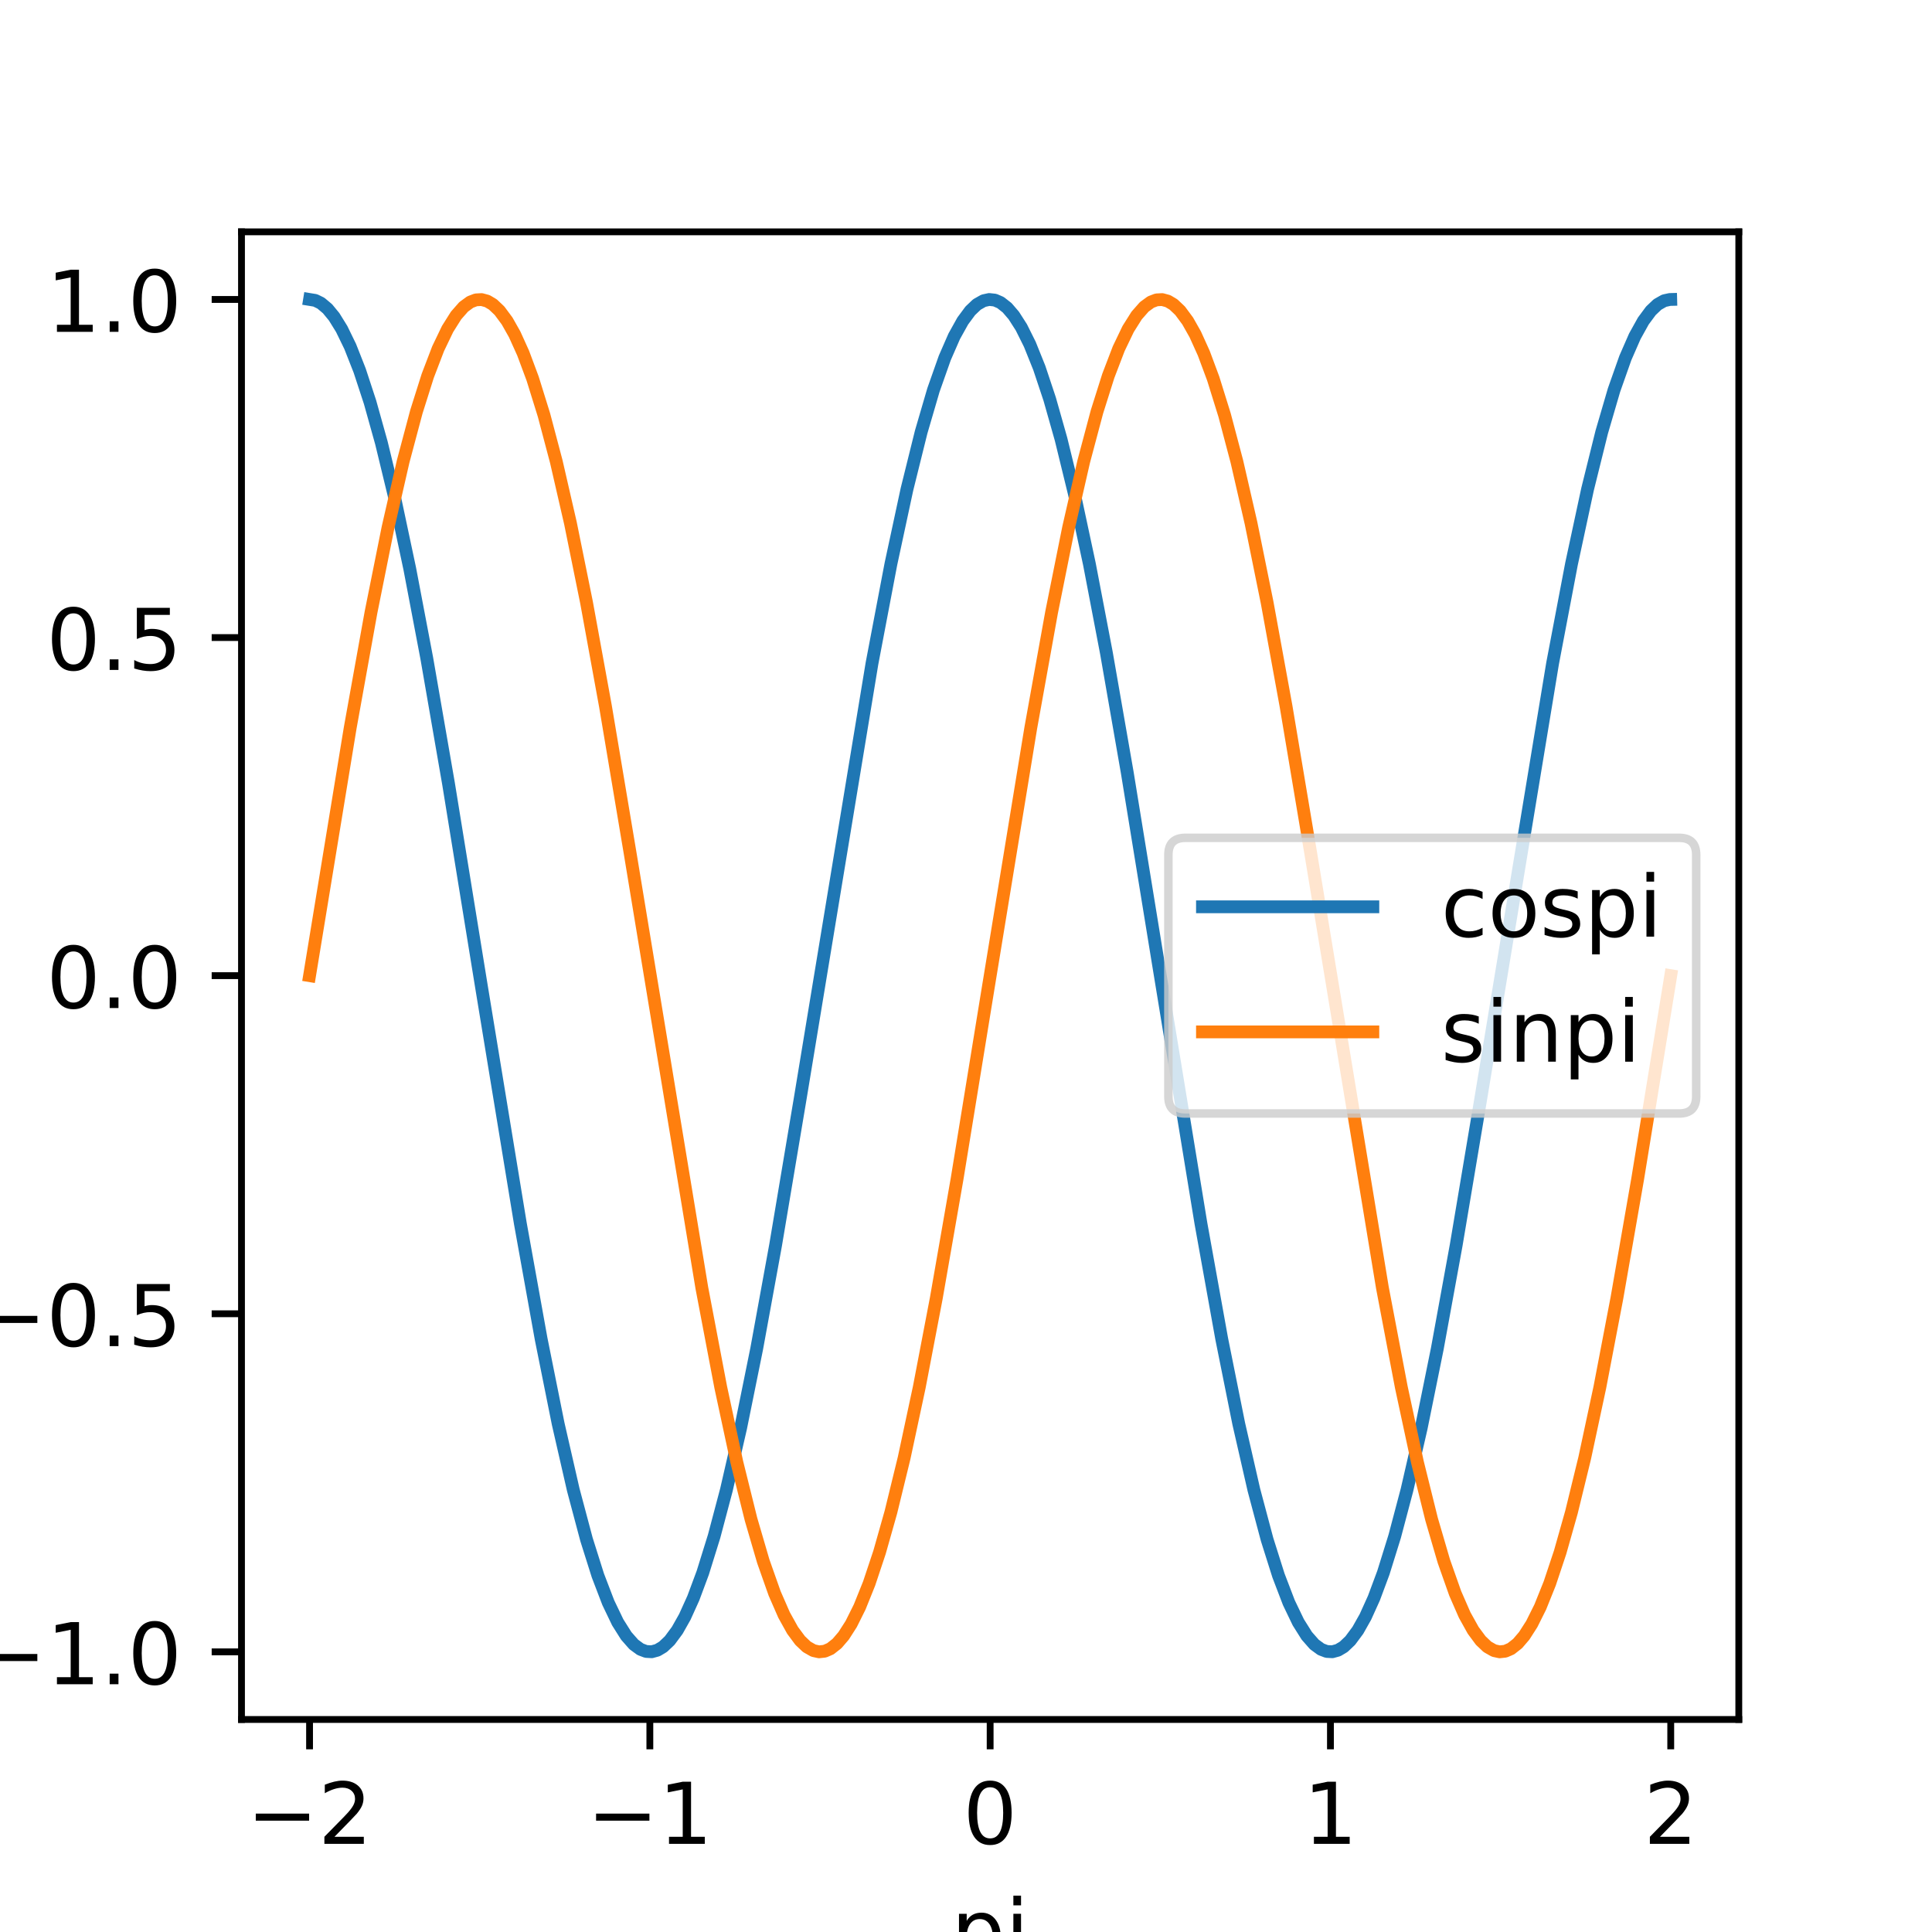 <?xml version="1.0" encoding="utf-8" standalone="no"?>
<!DOCTYPE svg PUBLIC "-//W3C//DTD SVG 1.1//EN"
  "http://www.w3.org/Graphics/SVG/1.1/DTD/svg11.dtd">
<!-- Created with matplotlib (http://matplotlib.org/) -->
<svg height="226.772pt" version="1.1" viewBox="0 0 226.772 226.772" width="226.772pt" xmlns="http://www.w3.org/2000/svg" xmlns:xlink="http://www.w3.org/1999/xlink">
 <defs>
  <style type="text/css">
*{stroke-linecap:butt;stroke-linejoin:round;}
  </style>
 </defs>
 <g id="figure_1">
  <g id="patch_1">
   <path d="M 0 226.772 
L 226.772 226.772 
L 226.772 0 
L 0 0 
z
" style="fill:#ffffff;"/>
  </g>
  <g id="axes_1">
   <g id="patch_2">
    <path d="M 28.346 201.827 
L 204.094 201.827 
L 204.094 27.213 
L 28.346 27.213 
z
" style="fill:#ffffff;"/>
   </g>
   <g id="matplotlib.axis_1">
    <g id="xtick_1">
     <g id="line2d_1">
      <defs>
       <path d="M 0 0 
L 0 3.5 
" id="mb77060ffc3" style="stroke:#000000;stroke-width:0.8;"/>
      </defs>
      <g>
       <use style="stroke:#000000;stroke-width:0.8;" x="36.335" xlink:href="#mb77060ffc3" y="201.827"/>
      </g>
     </g>
     <g id="text_1">
      <!-- −2 -->
      <defs>
       <path d="M 10.594 35.5 
L 73.188 35.5 
L 73.188 27.203 
L 10.594 27.203 
z
" id="DejaVuSans-2212"/>
       <path d="M 19.188 8.297 
L 53.609 8.297 
L 53.609 0 
L 7.328 0 
L 7.328 8.297 
Q 12.938 14.109 22.625 23.891 
Q 32.328 33.688 34.812 36.531 
Q 39.547 41.844 41.422 45.531 
Q 43.312 49.219 43.312 52.781 
Q 43.312 58.594 39.234 62.25 
Q 35.156 65.922 28.609 65.922 
Q 23.969 65.922 18.812 64.312 
Q 13.672 62.703 7.812 59.422 
L 7.812 69.391 
Q 13.766 71.781 18.938 73 
Q 24.125 74.219 28.422 74.219 
Q 39.75 74.219 46.484 68.547 
Q 53.219 62.891 53.219 53.422 
Q 53.219 48.922 51.531 44.891 
Q 49.859 40.875 45.406 35.406 
Q 44.188 33.984 37.641 27.219 
Q 31.109 20.453 19.188 8.297 
z
" id="DejaVuSans-32"/>
      </defs>
      <g transform="translate(28.964 216.425)scale(0.1 -0.1)">
       <use xlink:href="#DejaVuSans-2212"/>
       <use x="83.789" xlink:href="#DejaVuSans-32"/>
      </g>
     </g>
    </g>
    <g id="xtick_2">
     <g id="line2d_2">
      <g>
       <use style="stroke:#000000;stroke-width:0.8;" x="76.278" xlink:href="#mb77060ffc3" y="201.827"/>
      </g>
     </g>
     <g id="text_2">
      <!-- −1 -->
      <defs>
       <path d="M 12.406 8.297 
L 28.516 8.297 
L 28.516 63.922 
L 10.984 60.406 
L 10.984 69.391 
L 28.422 72.906 
L 38.281 72.906 
L 38.281 8.297 
L 54.391 8.297 
L 54.391 0 
L 12.406 0 
z
" id="DejaVuSans-31"/>
      </defs>
      <g transform="translate(68.907 216.425)scale(0.1 -0.1)">
       <use xlink:href="#DejaVuSans-2212"/>
       <use x="83.789" xlink:href="#DejaVuSans-31"/>
      </g>
     </g>
    </g>
    <g id="xtick_3">
     <g id="line2d_3">
      <g>
       <use style="stroke:#000000;stroke-width:0.8;" x="116.22" xlink:href="#mb77060ffc3" y="201.827"/>
      </g>
     </g>
     <g id="text_3">
      <!-- 0 -->
      <defs>
       <path d="M 31.781 66.406 
Q 24.172 66.406 20.328 58.906 
Q 16.5 51.422 16.5 36.375 
Q 16.5 21.391 20.328 13.891 
Q 24.172 6.391 31.781 6.391 
Q 39.453 6.391 43.281 13.891 
Q 47.125 21.391 47.125 36.375 
Q 47.125 51.422 43.281 58.906 
Q 39.453 66.406 31.781 66.406 
z
M 31.781 74.219 
Q 44.047 74.219 50.516 64.516 
Q 56.984 54.828 56.984 36.375 
Q 56.984 17.969 50.516 8.266 
Q 44.047 -1.422 31.781 -1.422 
Q 19.531 -1.422 13.062 8.266 
Q 6.594 17.969 6.594 36.375 
Q 6.594 54.828 13.062 64.516 
Q 19.531 74.219 31.781 74.219 
z
" id="DejaVuSans-30"/>
      </defs>
      <g transform="translate(113.039 216.425)scale(0.1 -0.1)">
       <use xlink:href="#DejaVuSans-30"/>
      </g>
     </g>
    </g>
    <g id="xtick_4">
     <g id="line2d_4">
      <g>
       <use style="stroke:#000000;stroke-width:0.8;" x="156.163" xlink:href="#mb77060ffc3" y="201.827"/>
      </g>
     </g>
     <g id="text_4">
      <!-- 1 -->
      <g transform="translate(152.982 216.425)scale(0.1 -0.1)">
       <use xlink:href="#DejaVuSans-31"/>
      </g>
     </g>
    </g>
    <g id="xtick_5">
     <g id="line2d_5">
      <g>
       <use style="stroke:#000000;stroke-width:0.8;" x="196.106" xlink:href="#mb77060ffc3" y="201.827"/>
      </g>
     </g>
     <g id="text_5">
      <!-- 2 -->
      <g transform="translate(192.925 216.425)scale(0.1 -0.1)">
       <use xlink:href="#DejaVuSans-32"/>
      </g>
     </g>
    </g>
    <g id="text_6">
     <!-- pi -->
     <defs>
      <path d="M 18.109 8.203 
L 18.109 -20.797 
L 9.078 -20.797 
L 9.078 54.688 
L 18.109 54.688 
L 18.109 46.391 
Q 20.953 51.266 25.266 53.625 
Q 29.594 56 35.594 56 
Q 45.562 56 51.781 48.094 
Q 58.016 40.188 58.016 27.297 
Q 58.016 14.406 51.781 6.484 
Q 45.562 -1.422 35.594 -1.422 
Q 29.594 -1.422 25.266 0.953 
Q 20.953 3.328 18.109 8.203 
z
M 48.688 27.297 
Q 48.688 37.203 44.609 42.844 
Q 40.531 48.484 33.406 48.484 
Q 26.266 48.484 22.188 42.844 
Q 18.109 37.203 18.109 27.297 
Q 18.109 17.391 22.188 11.75 
Q 26.266 6.109 33.406 6.109 
Q 40.531 6.109 44.609 11.75 
Q 48.688 17.391 48.688 27.297 
z
" id="DejaVuSans-70"/>
      <path d="M 9.422 54.688 
L 18.406 54.688 
L 18.406 0 
L 9.422 0 
z
M 9.422 75.984 
L 18.406 75.984 
L 18.406 64.594 
L 9.422 64.594 
z
" id="DejaVuSans-69"/>
     </defs>
     <g transform="translate(111.657 230.103)scale(0.1 -0.1)">
      <use xlink:href="#DejaVuSans-70"/>
      <use x="63.477" xlink:href="#DejaVuSans-69"/>
     </g>
    </g>
   </g>
   <g id="matplotlib.axis_2">
    <g id="ytick_1">
     <g id="line2d_6">
      <defs>
       <path d="M 0 0 
L -3.5 0 
" id="ma162b8d439" style="stroke:#000000;stroke-width:0.8;"/>
      </defs>
      <g>
       <use style="stroke:#000000;stroke-width:0.8;" x="28.346" xlink:href="#ma162b8d439" y="193.89"/>
      </g>
     </g>
     <g id="text_7">
      <!-- −1.0 -->
      <defs>
       <path d="M 10.688 12.406 
L 21 12.406 
L 21 0 
L 10.688 0 
z
" id="DejaVuSans-2e"/>
      </defs>
      <g transform="translate(-2.936 197.689)scale(0.1 -0.1)">
       <use xlink:href="#DejaVuSans-2212"/>
       <use x="83.789" xlink:href="#DejaVuSans-31"/>
       <use x="147.412" xlink:href="#DejaVuSans-2e"/>
       <use x="179.199" xlink:href="#DejaVuSans-30"/>
      </g>
     </g>
    </g>
    <g id="ytick_2">
     <g id="line2d_7">
      <g>
       <use style="stroke:#000000;stroke-width:0.8;" x="28.346" xlink:href="#ma162b8d439" y="154.205"/>
      </g>
     </g>
     <g id="text_8">
      <!-- −0.5 -->
      <defs>
       <path d="M 10.797 72.906 
L 49.516 72.906 
L 49.516 64.594 
L 19.828 64.594 
L 19.828 46.734 
Q 21.969 47.469 24.109 47.828 
Q 26.266 48.188 28.422 48.188 
Q 40.625 48.188 47.75 41.5 
Q 54.891 34.812 54.891 23.391 
Q 54.891 11.625 47.562 5.094 
Q 40.234 -1.422 26.906 -1.422 
Q 22.312 -1.422 17.547 -0.641 
Q 12.797 0.141 7.719 1.703 
L 7.719 11.625 
Q 12.109 9.234 16.797 8.062 
Q 21.484 6.891 26.703 6.891 
Q 35.156 6.891 40.078 11.328 
Q 45.016 15.766 45.016 23.391 
Q 45.016 31 40.078 35.438 
Q 35.156 39.891 26.703 39.891 
Q 22.75 39.891 18.812 39.016 
Q 14.891 38.141 10.797 36.281 
z
" id="DejaVuSans-35"/>
      </defs>
      <g transform="translate(-2.936 158.004)scale(0.1 -0.1)">
       <use xlink:href="#DejaVuSans-2212"/>
       <use x="83.789" xlink:href="#DejaVuSans-30"/>
       <use x="147.412" xlink:href="#DejaVuSans-2e"/>
       <use x="179.199" xlink:href="#DejaVuSans-35"/>
      </g>
     </g>
    </g>
    <g id="ytick_3">
     <g id="line2d_8">
      <g>
       <use style="stroke:#000000;stroke-width:0.8;" x="28.346" xlink:href="#ma162b8d439" y="114.52"/>
      </g>
     </g>
     <g id="text_9">
      <!-- 0.0 -->
      <g transform="translate(5.443 118.319)scale(0.1 -0.1)">
       <use xlink:href="#DejaVuSans-30"/>
       <use x="63.623" xlink:href="#DejaVuSans-2e"/>
       <use x="95.41" xlink:href="#DejaVuSans-30"/>
      </g>
     </g>
    </g>
    <g id="ytick_4">
     <g id="line2d_9">
      <g>
       <use style="stroke:#000000;stroke-width:0.8;" x="28.346" xlink:href="#ma162b8d439" y="74.835"/>
      </g>
     </g>
     <g id="text_10">
      <!-- 0.5 -->
      <g transform="translate(5.443 78.634)scale(0.1 -0.1)">
       <use xlink:href="#DejaVuSans-30"/>
       <use x="63.623" xlink:href="#DejaVuSans-2e"/>
       <use x="95.41" xlink:href="#DejaVuSans-35"/>
      </g>
     </g>
    </g>
    <g id="ytick_5">
     <g id="line2d_10">
      <g>
       <use style="stroke:#000000;stroke-width:0.8;" x="28.346" xlink:href="#ma162b8d439" y="35.15"/>
      </g>
     </g>
     <g id="text_11">
      <!-- 1.0 -->
      <g transform="translate(5.443 38.949)scale(0.1 -0.1)">
       <use xlink:href="#DejaVuSans-31"/>
       <use x="63.623" xlink:href="#DejaVuSans-2e"/>
       <use x="95.41" xlink:href="#DejaVuSans-30"/>
      </g>
     </g>
    </g>
   </g>
   <g id="line2d_11">
    <path clip-path="url(#pabc4130a52)" d="M 36.335 35.15 
L 37.001 35.258 
L 37.666 35.584 
L 38.443 36.238 
L 39.22 37.184 
L 40.107 38.618 
L 41.106 40.672 
L 42.215 43.489 
L 43.436 47.21 
L 44.767 51.975 
L 46.321 58.397 
L 48.096 66.754 
L 50.093 77.258 
L 52.645 91.977 
L 56.528 115.905 
L 61.077 143.609 
L 63.518 157.165 
L 65.515 167.112 
L 67.291 174.873 
L 68.844 180.705 
L 70.175 184.922 
L 71.396 188.11 
L 72.505 190.422 
L 73.504 192.008 
L 74.392 193.018 
L 75.168 193.588 
L 75.834 193.841 
L 76.5 193.878 
L 77.165 193.696 
L 77.831 193.298 
L 78.608 192.561 
L 79.495 191.362 
L 80.383 189.788 
L 81.382 187.58 
L 82.491 184.599 
L 83.822 180.32 
L 85.265 174.873 
L 86.929 167.629 
L 88.815 158.327 
L 91.034 146.168 
L 93.919 128.984 
L 102.351 77.871 
L 104.571 66.202 
L 106.457 57.426 
L 108.121 50.718 
L 109.563 45.783 
L 110.895 42.012 
L 112.004 39.474 
L 113.003 37.678 
L 113.89 36.479 
L 114.667 35.741 
L 115.444 35.298 
L 116.11 35.153 
L 116.775 35.225 
L 117.441 35.515 
L 118.218 36.127 
L 118.994 37.031 
L 119.882 38.418 
L 120.88 40.421 
L 121.99 43.182 
L 123.21 46.846 
L 124.542 51.551 
L 126.095 57.909 
L 127.87 66.202 
L 129.868 76.648 
L 132.309 90.653 
L 135.97 113.134 
L 140.963 143.609 
L 143.404 157.165 
L 145.401 167.112 
L 147.176 174.873 
L 148.729 180.705 
L 150.061 184.922 
L 151.281 188.11 
L 152.391 190.422 
L 153.389 192.008 
L 154.277 193.018 
L 155.054 193.588 
L 155.719 193.841 
L 156.385 193.878 
L 157.051 193.696 
L 157.717 193.298 
L 158.493 192.561 
L 159.381 191.362 
L 160.268 189.788 
L 161.267 187.58 
L 162.377 184.599 
L 163.708 180.32 
L 165.15 174.873 
L 166.815 167.629 
L 168.701 158.327 
L 170.92 146.168 
L 173.805 128.984 
L 182.237 77.871 
L 184.456 66.202 
L 186.342 57.426 
L 188.006 50.718 
L 189.449 45.783 
L 190.78 42.012 
L 191.89 39.474 
L 192.888 37.678 
L 193.776 36.479 
L 194.553 35.741 
L 195.329 35.298 
L 195.995 35.153 
L 196.106 35.15 
L 196.106 35.15 
" style="fill:none;stroke:#1f77b4;stroke-linecap:square;stroke-width:1.5;"/>
   </g>
   <g id="line2d_12">
    <path clip-path="url(#pabc4130a52)" d="M 36.335 114.52 
L 41.106 85.43 
L 43.547 71.874 
L 45.544 61.927 
L 47.319 54.166 
L 48.873 48.334 
L 50.204 44.118 
L 51.424 40.929 
L 52.534 38.618 
L 53.533 37.031 
L 54.42 36.021 
L 55.197 35.452 
L 55.863 35.198 
L 56.528 35.162 
L 57.194 35.343 
L 57.86 35.741 
L 58.636 36.479 
L 59.524 37.678 
L 60.412 39.251 
L 61.41 41.459 
L 62.52 44.44 
L 63.851 48.719 
L 65.293 54.166 
L 66.958 61.411 
L 68.844 70.712 
L 71.063 82.871 
L 73.948 100.056 
L 82.38 151.169 
L 84.599 162.837 
L 86.485 171.614 
L 88.15 178.322 
L 89.592 183.256 
L 90.923 187.028 
L 92.033 189.566 
L 93.031 191.362 
L 93.919 192.561 
L 94.696 193.298 
L 95.472 193.742 
L 96.138 193.887 
L 96.804 193.814 
L 97.47 193.524 
L 98.246 192.913 
L 99.023 192.008 
L 99.911 190.621 
L 100.909 188.618 
L 102.019 185.857 
L 103.239 182.194 
L 104.571 177.488 
L 106.124 171.13 
L 107.899 162.837 
L 109.896 152.392 
L 112.337 138.387 
L 115.999 115.905 
L 120.991 85.43 
L 123.432 71.874 
L 125.429 61.927 
L 127.205 54.166 
L 128.758 48.334 
L 130.089 44.118 
L 131.31 40.929 
L 132.419 38.618 
L 133.418 37.031 
L 134.306 36.021 
L 135.082 35.452 
L 135.748 35.198 
L 136.414 35.162 
L 137.079 35.343 
L 137.745 35.741 
L 138.522 36.479 
L 139.409 37.678 
L 140.297 39.251 
L 141.296 41.459 
L 142.405 44.44 
L 143.737 48.719 
L 145.179 54.166 
L 146.843 61.411 
L 148.729 70.712 
L 150.948 82.871 
L 153.833 100.056 
L 162.266 151.169 
L 164.485 162.837 
L 166.371 171.614 
L 168.035 178.322 
L 169.477 183.256 
L 170.809 187.028 
L 171.918 189.566 
L 172.917 191.362 
L 173.805 192.561 
L 174.581 193.298 
L 175.358 193.742 
L 176.024 193.887 
L 176.689 193.814 
L 177.355 193.524 
L 178.132 192.913 
L 178.908 192.008 
L 179.796 190.621 
L 180.795 188.618 
L 181.904 185.857 
L 183.125 182.194 
L 184.456 177.488 
L 186.009 171.13 
L 187.785 162.837 
L 189.782 152.392 
L 192.223 138.387 
L 195.884 115.905 
L 196.106 114.52 
L 196.106 114.52 
" style="fill:none;stroke:#ff7f0e;stroke-linecap:square;stroke-width:1.5;"/>
   </g>
   <g id="patch_3">
    <path d="M 28.346 201.827 
L 28.346 27.213 
" style="fill:none;stroke:#000000;stroke-linecap:square;stroke-linejoin:miter;stroke-width:0.8;"/>
   </g>
   <g id="patch_4">
    <path d="M 204.094 201.827 
L 204.094 27.213 
" style="fill:none;stroke:#000000;stroke-linecap:square;stroke-linejoin:miter;stroke-width:0.8;"/>
   </g>
   <g id="patch_5">
    <path d="M 28.346 201.827 
L 204.094 201.827 
" style="fill:none;stroke:#000000;stroke-linecap:square;stroke-linejoin:miter;stroke-width:0.8;"/>
   </g>
   <g id="patch_6">
    <path d="M 28.346 27.213 
L 204.094 27.213 
" style="fill:none;stroke:#000000;stroke-linecap:square;stroke-linejoin:miter;stroke-width:0.8;"/>
   </g>
   <g id="legend_1">
    <g id="patch_7">
     <path d="M 139.141 130.698 
L 197.094 130.698 
Q 199.094 130.698 199.094 128.698 
L 199.094 100.342 
Q 199.094 98.342 197.094 98.342 
L 139.141 98.342 
Q 137.141 98.342 137.141 100.342 
L 137.141 128.698 
Q 137.141 130.698 139.141 130.698 
z
" style="fill:#ffffff;opacity:0.8;stroke:#cccccc;stroke-linejoin:miter;"/>
    </g>
    <g id="line2d_13">
     <path d="M 141.141 106.44 
L 161.141 106.44 
" style="fill:none;stroke:#1f77b4;stroke-linecap:square;stroke-width:1.5;"/>
    </g>
    <g id="line2d_14"/>
    <g id="text_12">
     <!-- cospi -->
     <defs>
      <path d="M 48.781 52.594 
L 48.781 44.188 
Q 44.969 46.297 41.141 47.344 
Q 37.312 48.391 33.406 48.391 
Q 24.656 48.391 19.812 42.844 
Q 14.984 37.312 14.984 27.297 
Q 14.984 17.281 19.812 11.734 
Q 24.656 6.203 33.406 6.203 
Q 37.312 6.203 41.141 7.25 
Q 44.969 8.297 48.781 10.406 
L 48.781 2.094 
Q 45.016 0.344 40.984 -0.531 
Q 36.969 -1.422 32.422 -1.422 
Q 20.062 -1.422 12.781 6.344 
Q 5.516 14.109 5.516 27.297 
Q 5.516 40.672 12.859 48.328 
Q 20.219 56 33.016 56 
Q 37.156 56 41.109 55.141 
Q 45.062 54.297 48.781 52.594 
z
" id="DejaVuSans-63"/>
      <path d="M 30.609 48.391 
Q 23.391 48.391 19.188 42.75 
Q 14.984 37.109 14.984 27.297 
Q 14.984 17.484 19.156 11.844 
Q 23.344 6.203 30.609 6.203 
Q 37.797 6.203 41.984 11.859 
Q 46.188 17.531 46.188 27.297 
Q 46.188 37.016 41.984 42.703 
Q 37.797 48.391 30.609 48.391 
z
M 30.609 56 
Q 42.328 56 49.016 48.375 
Q 55.719 40.766 55.719 27.297 
Q 55.719 13.875 49.016 6.219 
Q 42.328 -1.422 30.609 -1.422 
Q 18.844 -1.422 12.172 6.219 
Q 5.516 13.875 5.516 27.297 
Q 5.516 40.766 12.172 48.375 
Q 18.844 56 30.609 56 
z
" id="DejaVuSans-6f"/>
      <path d="M 44.281 53.078 
L 44.281 44.578 
Q 40.484 46.531 36.375 47.5 
Q 32.281 48.484 27.875 48.484 
Q 21.188 48.484 17.844 46.438 
Q 14.5 44.391 14.5 40.281 
Q 14.5 37.156 16.891 35.375 
Q 19.281 33.594 26.516 31.984 
L 29.594 31.297 
Q 39.156 29.25 43.188 25.516 
Q 47.219 21.781 47.219 15.094 
Q 47.219 7.469 41.188 3.016 
Q 35.156 -1.422 24.609 -1.422 
Q 20.219 -1.422 15.453 -0.562 
Q 10.688 0.297 5.422 2 
L 5.422 11.281 
Q 10.406 8.688 15.234 7.391 
Q 20.062 6.109 24.812 6.109 
Q 31.156 6.109 34.562 8.281 
Q 37.984 10.453 37.984 14.406 
Q 37.984 18.062 35.516 20.016 
Q 33.062 21.969 24.703 23.781 
L 21.578 24.516 
Q 13.234 26.266 9.516 29.906 
Q 5.812 33.547 5.812 39.891 
Q 5.812 47.609 11.281 51.797 
Q 16.75 56 26.812 56 
Q 31.781 56 36.172 55.266 
Q 40.578 54.547 44.281 53.078 
z
" id="DejaVuSans-73"/>
     </defs>
     <g transform="translate(169.141 109.94)scale(0.1 -0.1)">
      <use xlink:href="#DejaVuSans-63"/>
      <use x="54.98" xlink:href="#DejaVuSans-6f"/>
      <use x="116.162" xlink:href="#DejaVuSans-73"/>
      <use x="168.262" xlink:href="#DejaVuSans-70"/>
      <use x="231.738" xlink:href="#DejaVuSans-69"/>
     </g>
    </g>
    <g id="line2d_15">
     <path d="M 141.141 121.118 
L 161.141 121.118 
" style="fill:none;stroke:#ff7f0e;stroke-linecap:square;stroke-width:1.5;"/>
    </g>
    <g id="line2d_16"/>
    <g id="text_13">
     <!-- sinpi -->
     <defs>
      <path d="M 54.891 33.016 
L 54.891 0 
L 45.906 0 
L 45.906 32.719 
Q 45.906 40.484 42.875 44.328 
Q 39.844 48.188 33.797 48.188 
Q 26.516 48.188 22.312 43.547 
Q 18.109 38.922 18.109 30.906 
L 18.109 0 
L 9.078 0 
L 9.078 54.688 
L 18.109 54.688 
L 18.109 46.188 
Q 21.344 51.125 25.703 53.562 
Q 30.078 56 35.797 56 
Q 45.219 56 50.047 50.172 
Q 54.891 44.344 54.891 33.016 
z
" id="DejaVuSans-6e"/>
     </defs>
     <g transform="translate(169.141 124.618)scale(0.1 -0.1)">
      <use xlink:href="#DejaVuSans-73"/>
      <use x="52.1" xlink:href="#DejaVuSans-69"/>
      <use x="79.883" xlink:href="#DejaVuSans-6e"/>
      <use x="143.262" xlink:href="#DejaVuSans-70"/>
      <use x="206.738" xlink:href="#DejaVuSans-69"/>
     </g>
    </g>
   </g>
  </g>
 </g>
 <defs>
  <clipPath id="pabc4130a52">
   <rect height="174.614" width="175.748" x="28.346" y="27.213"/>
  </clipPath>
 </defs>
</svg>
